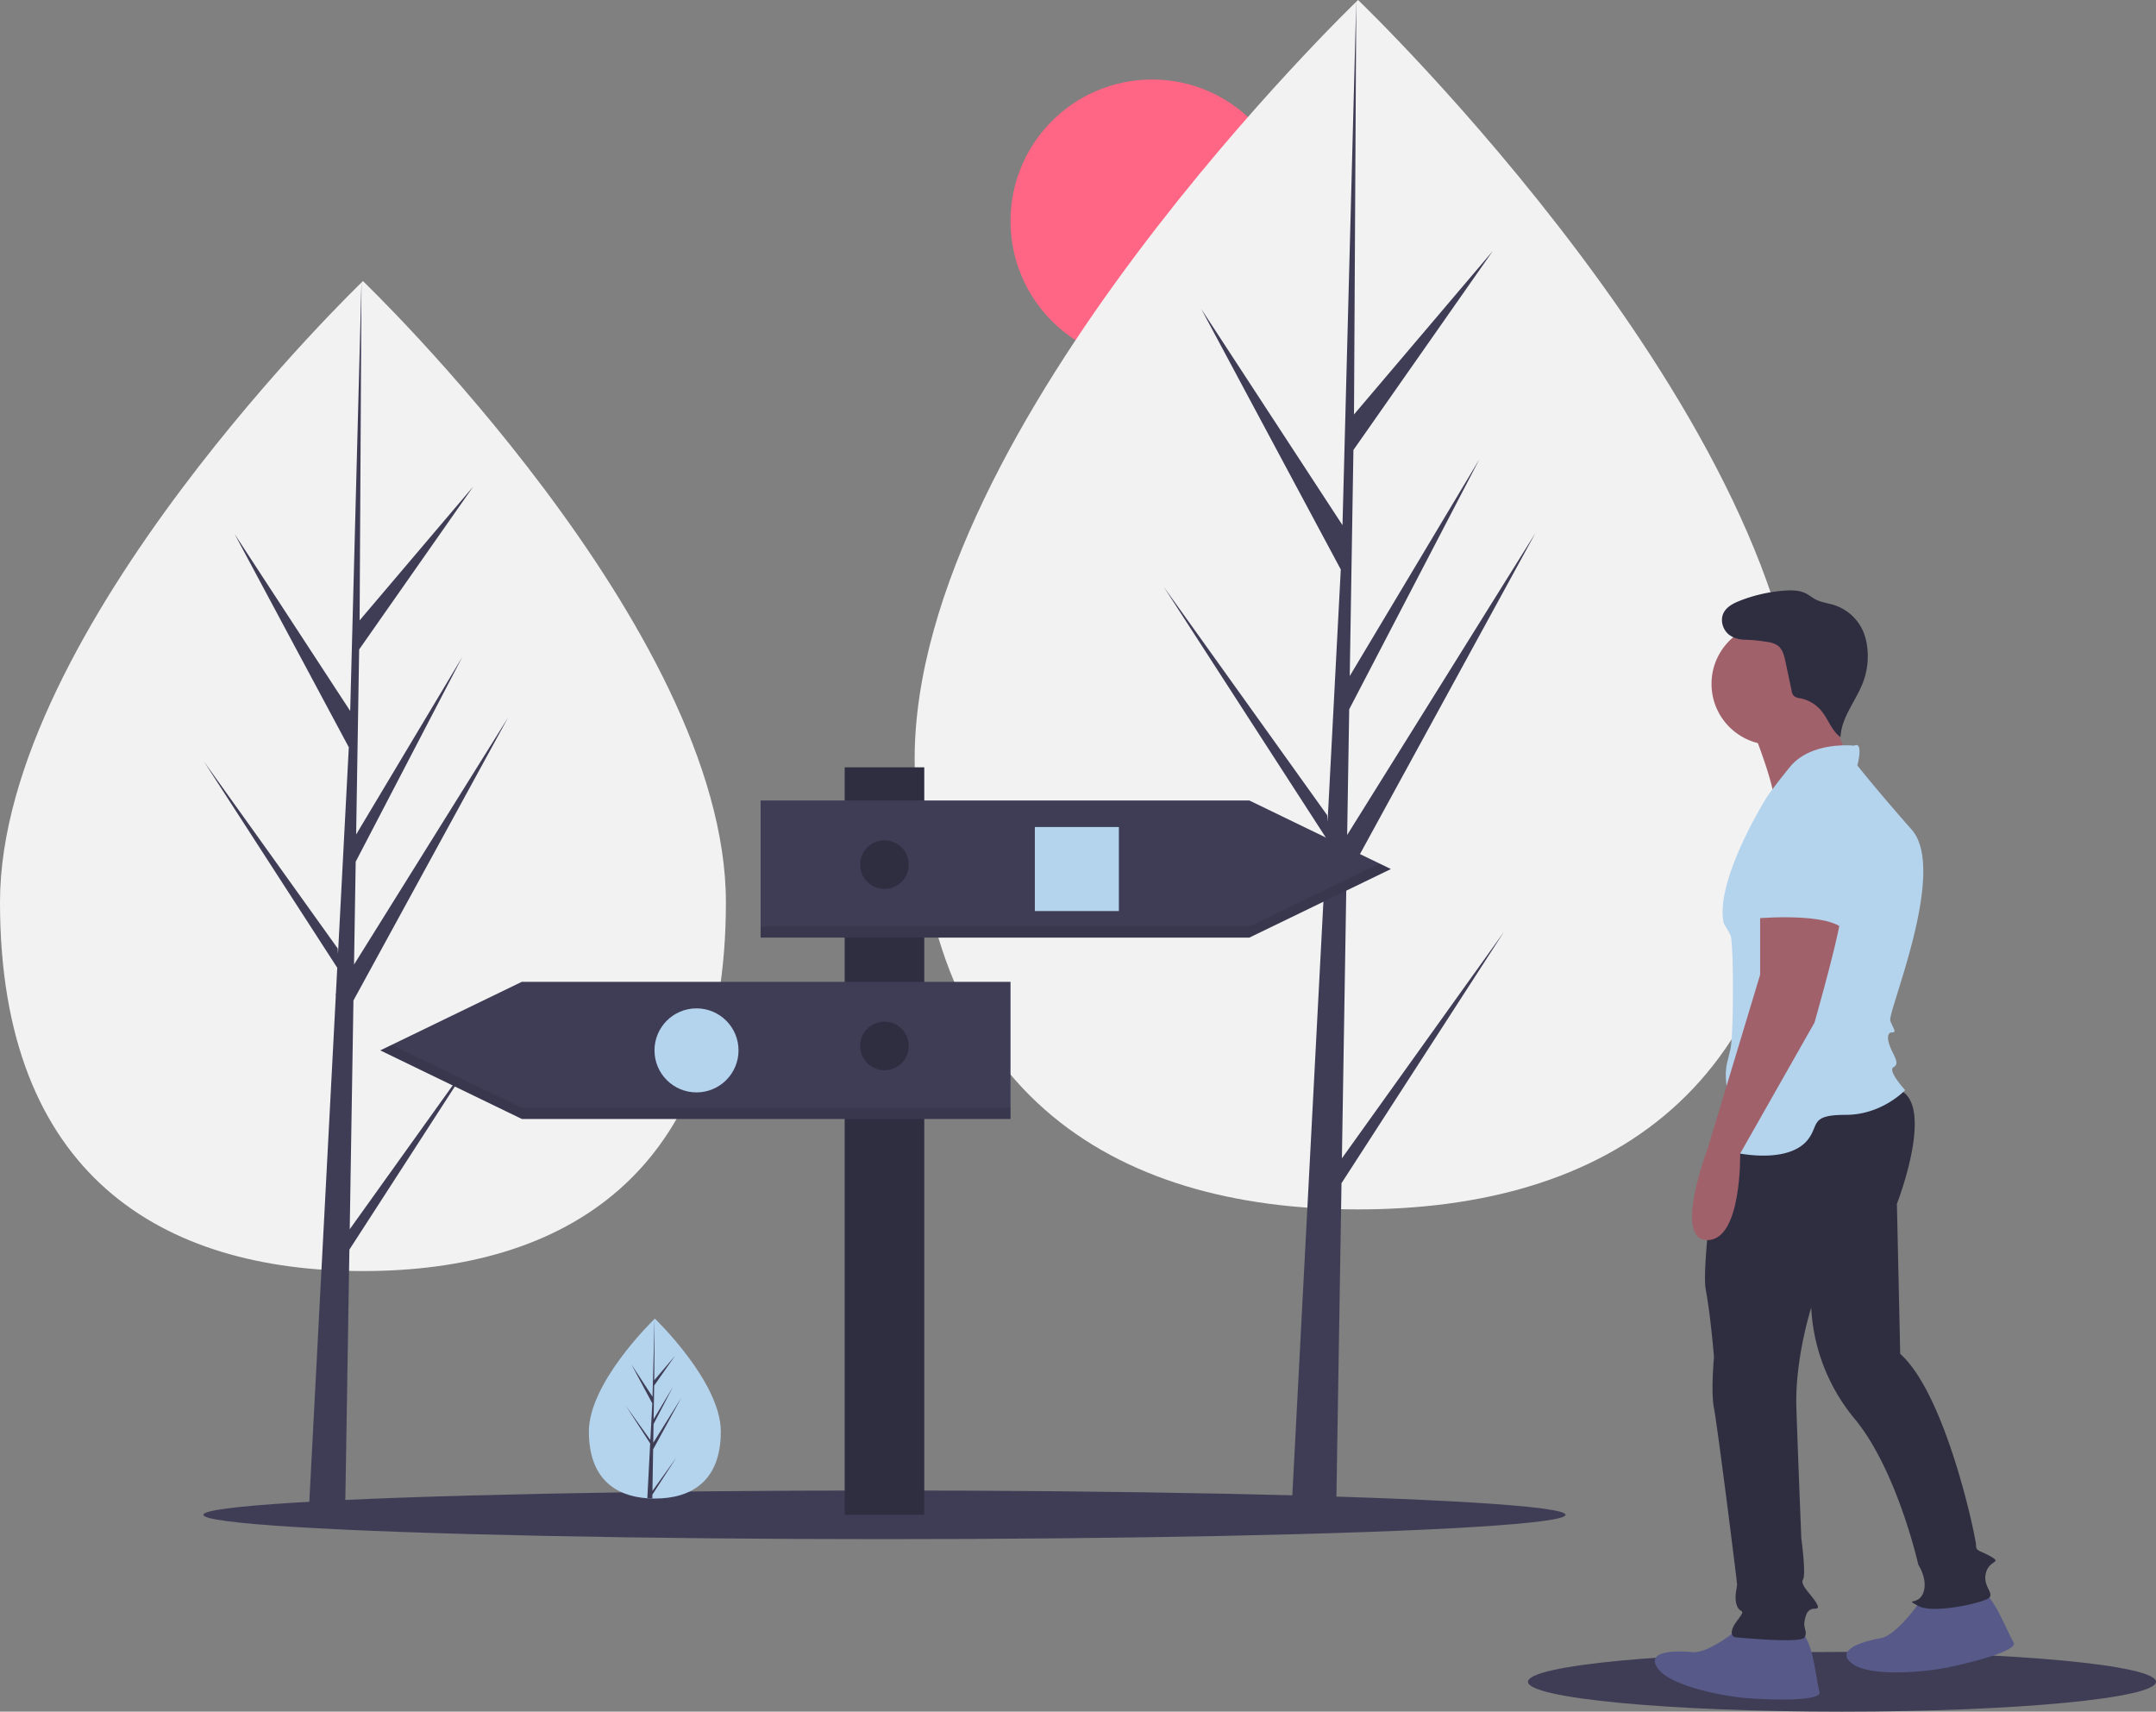 <svg id="ee68b97f-fc10-400d-a2ff-be2b67d80654" data-name="Layer 1" xmlns="http://www.w3.org/2000/svg" width="974.967" height="773.958" viewBox="0 0 974.967 773.958"><rect x="0" y="0" width="974.967" height="773.958" fill="#808080" stroke="none"/><title>road sign</title><circle cx="520.967" cy="99.958" r="64" fill="#ff6584"/><path d="M440.78,470.993c0,123.61-73.484,166.77-164.132,166.77s-164.132-43.16-164.132-166.77S276.648,190.131,276.648,190.131,440.78,347.383,440.78,470.993Z" transform="translate(-112.517 -63.021)" fill="#f2f2f2"/><polygon points="158.153 555.833 159.833 452.383 229.79 324.4 160.097 436.154 160.852 389.639 209.067 297.044 161.052 377.329 161.052 377.329 162.412 293.669 214.04 219.952 162.625 280.514 163.474 127.11 158.138 330.188 158.576 321.811 106.085 241.464 157.735 337.893 152.844 431.327 152.698 428.847 92.185 344.294 152.515 437.608 151.903 449.293 151.794 449.469 151.844 450.428 139.435 687.478 156.014 687.478 158.003 565.037 218.185 471.952 158.153 555.833" fill="#3f3d56"/><path d="M927.164,406.143c0,151.011-89.774,203.739-200.516,203.739S526.132,557.154,526.132,406.143,726.648,63.021,726.648,63.021,927.164,255.131,927.164,406.143Z" transform="translate(-112.517 -63.021)" fill="#f2f2f2"/><polygon points="606.827 523.761 608.88 397.378 694.345 241.024 609.202 377.552 610.126 320.725 669.028 207.605 610.37 305.687 610.37 305.687 612.03 203.481 675.104 113.423 612.291 187.409 613.329 0 606.809 248.096 607.345 237.861 543.218 139.704 606.317 257.508 600.341 371.654 600.164 368.625 526.236 265.329 599.94 379.328 599.192 393.603 599.059 393.818 599.12 394.99 583.96 684.589 604.214 684.589 606.645 535.005 680.167 421.285 606.827 523.761" fill="#3f3d56"/><ellipse cx="399.967" cy="684.958" rx="308" ry="11" fill="#3f3d56"/><ellipse cx="832.967" cy="760.458" rx="142" ry="13.5" fill="#3f3d56"/><rect x="381.967" y="346.958" width="36" height="338" fill="#2f2e41"/><polygon points="564.967 423.958 343.967 423.958 343.967 361.958 564.967 361.958 628.967 392.958 564.967 423.958" fill="#3f3d56"/><polygon points="564.967 418.958 343.967 418.958 343.967 423.958 564.967 423.958 628.967 392.958 623.806 390.458 564.967 418.958" opacity="0.1"/><polygon points="235.967 505.958 456.967 505.958 456.967 443.958 235.967 443.958 171.967 474.958 235.967 505.958" fill="#3f3d56"/><polygon points="177.128 472.458 171.967 474.958 235.967 505.958 456.967 505.958 456.967 500.958 235.967 500.958 177.128 472.458" opacity="0.1"/><rect x="467.967" y="373.958" width="38" height="38" fill="#b4d3ed"/><circle cx="314.967" cy="474.958" r="19" fill="#b4d3ed"/><circle cx="399.967" cy="390.958" r="11" fill="#2f2e41"/><circle cx="399.967" cy="472.958" r="11" fill="#2f2e41"/><path d="M438.483,710.315c0,22.469-13.356,30.314-29.834,30.314q-.573,0-1.143-.013c-.763-.016-1.52-.053-2.267-.104-14.871-1.052-26.424-9.301-26.424-30.197,0-21.625,27.634-48.912,29.71-50.932l.004-.004c.08-.078.12-.116.12-.116S438.483,687.847,438.483,710.315Z" transform="translate(-112.517 -63.021)" fill="#b4d3ed"/><path d="M407.563,737.192l10.912-15.247-10.939,16.921-.029,1.75c-.763-.016-1.52-.053-2.267-.104l1.176-22.479-.009-.174.02-.033.111-2.123L395.571,698.74,406.572,714.11l.025.451.889-16.985-9.388-17.528,9.503,14.547.925-35.212.004-.12v.116l-.154,27.767,9.347-11.008L408.337,689.539l-.247,15.207,8.727-14.594-8.763,16.832-.138,8.454,12.669-20.313-12.717,23.263Z" transform="translate(-112.517 -63.021)" fill="#3f3d56"/><path d="M899.524,798.893s-14.159,11.923-21.611,11.178-21.611-.745-15.649,7.452,30.554,12.669,40.987,13.414,33.535,1.49,32.044-2.981S932.313,802.619,926.351,801.129,899.524,798.893,899.524,798.893Z" transform="translate(-112.517 -63.021)" fill="#575a89"/><path d="M980.789,787.186s-10.434,15.29-17.812,16.575-21.016,5.09-13.071,11.384,32.834,3.991,43.084,1.905,32.701-7.577,30.064-11.483-9.681-23.604-15.824-23.437S980.789,787.186,980.789,787.186Z" transform="translate(-112.517 -63.021)" fill="#575a89"/><path d="M891.229,568.517s-9.591,65.684-7.355,77.607,3.726,30.554,3.726,30.554-1.49,15.649,0,23.102,10.433,78.247,10.433,79.738-1.49,5.962,0,9.688,4.471.745,0,6.707-1.49,7.452-.745,7.452,29.809,2.981,31.299,0-.745-3.726,0-7.452,1.49-4.471,2.981-5.216,4.471.745,2.236-2.981-7.452-8.197-5.962-10.433-.745-18.63-.745-18.63-1.49-36.515-2.236-58.872,6.707-45.458,6.707-45.458a85.264,85.264,0,0,0,19.376,49.929c19.376,23.102,29.063,66.324,29.063,66.324s4.471,6.707,2.236,12.669-8.943,2.236-2.236,5.962,29.809-1.49,32.044-3.726-2.981-5.216-1.49-11.178,7.452-4.471,2.236-7.452-6.707-2.236-6.707-5.216-13.414-67.814-34.28-86.445l-1.49-67.814s18.63-47.694-.745-52.165S891.229,568.517,891.229,568.517Z" transform="translate(-112.517 -63.021)" fill="#2f2e41"/><path d="M904.74,392.006s12.669,31.299,9.688,35.77,36.515-14.904,36.515-14.904-12.669-31.299-12.669-35.025S904.74,392.006,904.74,392.006Z" transform="translate(-112.517 -63.021)" fill="#a0616a"/><circle cx="801.539" cy="309.237" r="27.573" fill="#a0616a"/><path d="M950.943,400.204s-19.376-2.236-29.063,9.688-11.178,14.904-11.178,14.904-23.102,37.261-18.63,55.891a53.906,53.906,0,0,1,2.981,5.216c1.49,2.981,1.49,44.713,0,51.42s-2.981,8.943-1.49,18.63-11.923,25.337,3.726,28.318,27.573.745,32.789-5.962.745-11.178,17.14-11.178,26.828-11.178,26.828-11.178-8.197-8.943-5.216-10.433,0-5.216-1.49-8.943-1.49-6.707.745-6.707.745-1.49-.745-5.216,26.082-67.814,9.688-86.445-24.592-29.063-24.592-29.063S955.415,397.968,950.943,400.204Z" transform="translate(-112.517 -63.021)" fill="#b4d3ed"/><path d="M908.466,470.999v32.789L884.619,582.781s-15.649,40.987,0,40.987,14.811-39.12,14.811-39.12l33.628-59.248s13.414-46.948,11.923-50.675S908.466,470.999,908.466,470.999Z" transform="translate(-112.517 -63.021)" fill="#a0616a"/><path d="M921.135,422.56s-22.356,8.943-16.395,32.789,0,23.102,0,23.102,30.554-2.981,40.242,3.726l2.236-8.943S956.16,421.815,921.135,422.56Z" transform="translate(-112.517 -63.021)" fill="#b4d3ed"/><path d="M904.64,351.559a11.001,11.001,0,0,1-10.334-1.608c-2.809-2.314-4-6.585-2.348-9.828,1.427-2.8,4.479-4.337,7.406-5.482a68.83,68.83,0,0,1,20.171-4.555c3.297-.234,6.759-.197,9.701,1.309,1.456.745,2.72,1.821,4.162,2.592,2.651,1.419,5.735,1.735,8.6,2.648A21.526,21.526,0,0,1,955.152,348.728a25.939,25.939,0,0,1,1.62,6.003,33.435,33.435,0,0,1-1.739,16.738c-3.177,8.458-9.839,15.852-10.215,24.879-4.078-2.959-5.59-8.299-8.858-12.133a16.503,16.503,0,0,0-9.419-5.463,5.246,5.246,0,0,1-2.808-1.024,4.52,4.52,0,0,1-1.025-2.392l-2.79-13.174c-.568-2.681-1.285-5.604-3.489-7.234a10.558,10.558,0,0,0-4.548-1.602,71.339,71.339,0,0,0-11.65-1.062" transform="translate(-112.517 -63.021)" fill="#2f2e41"/></svg>